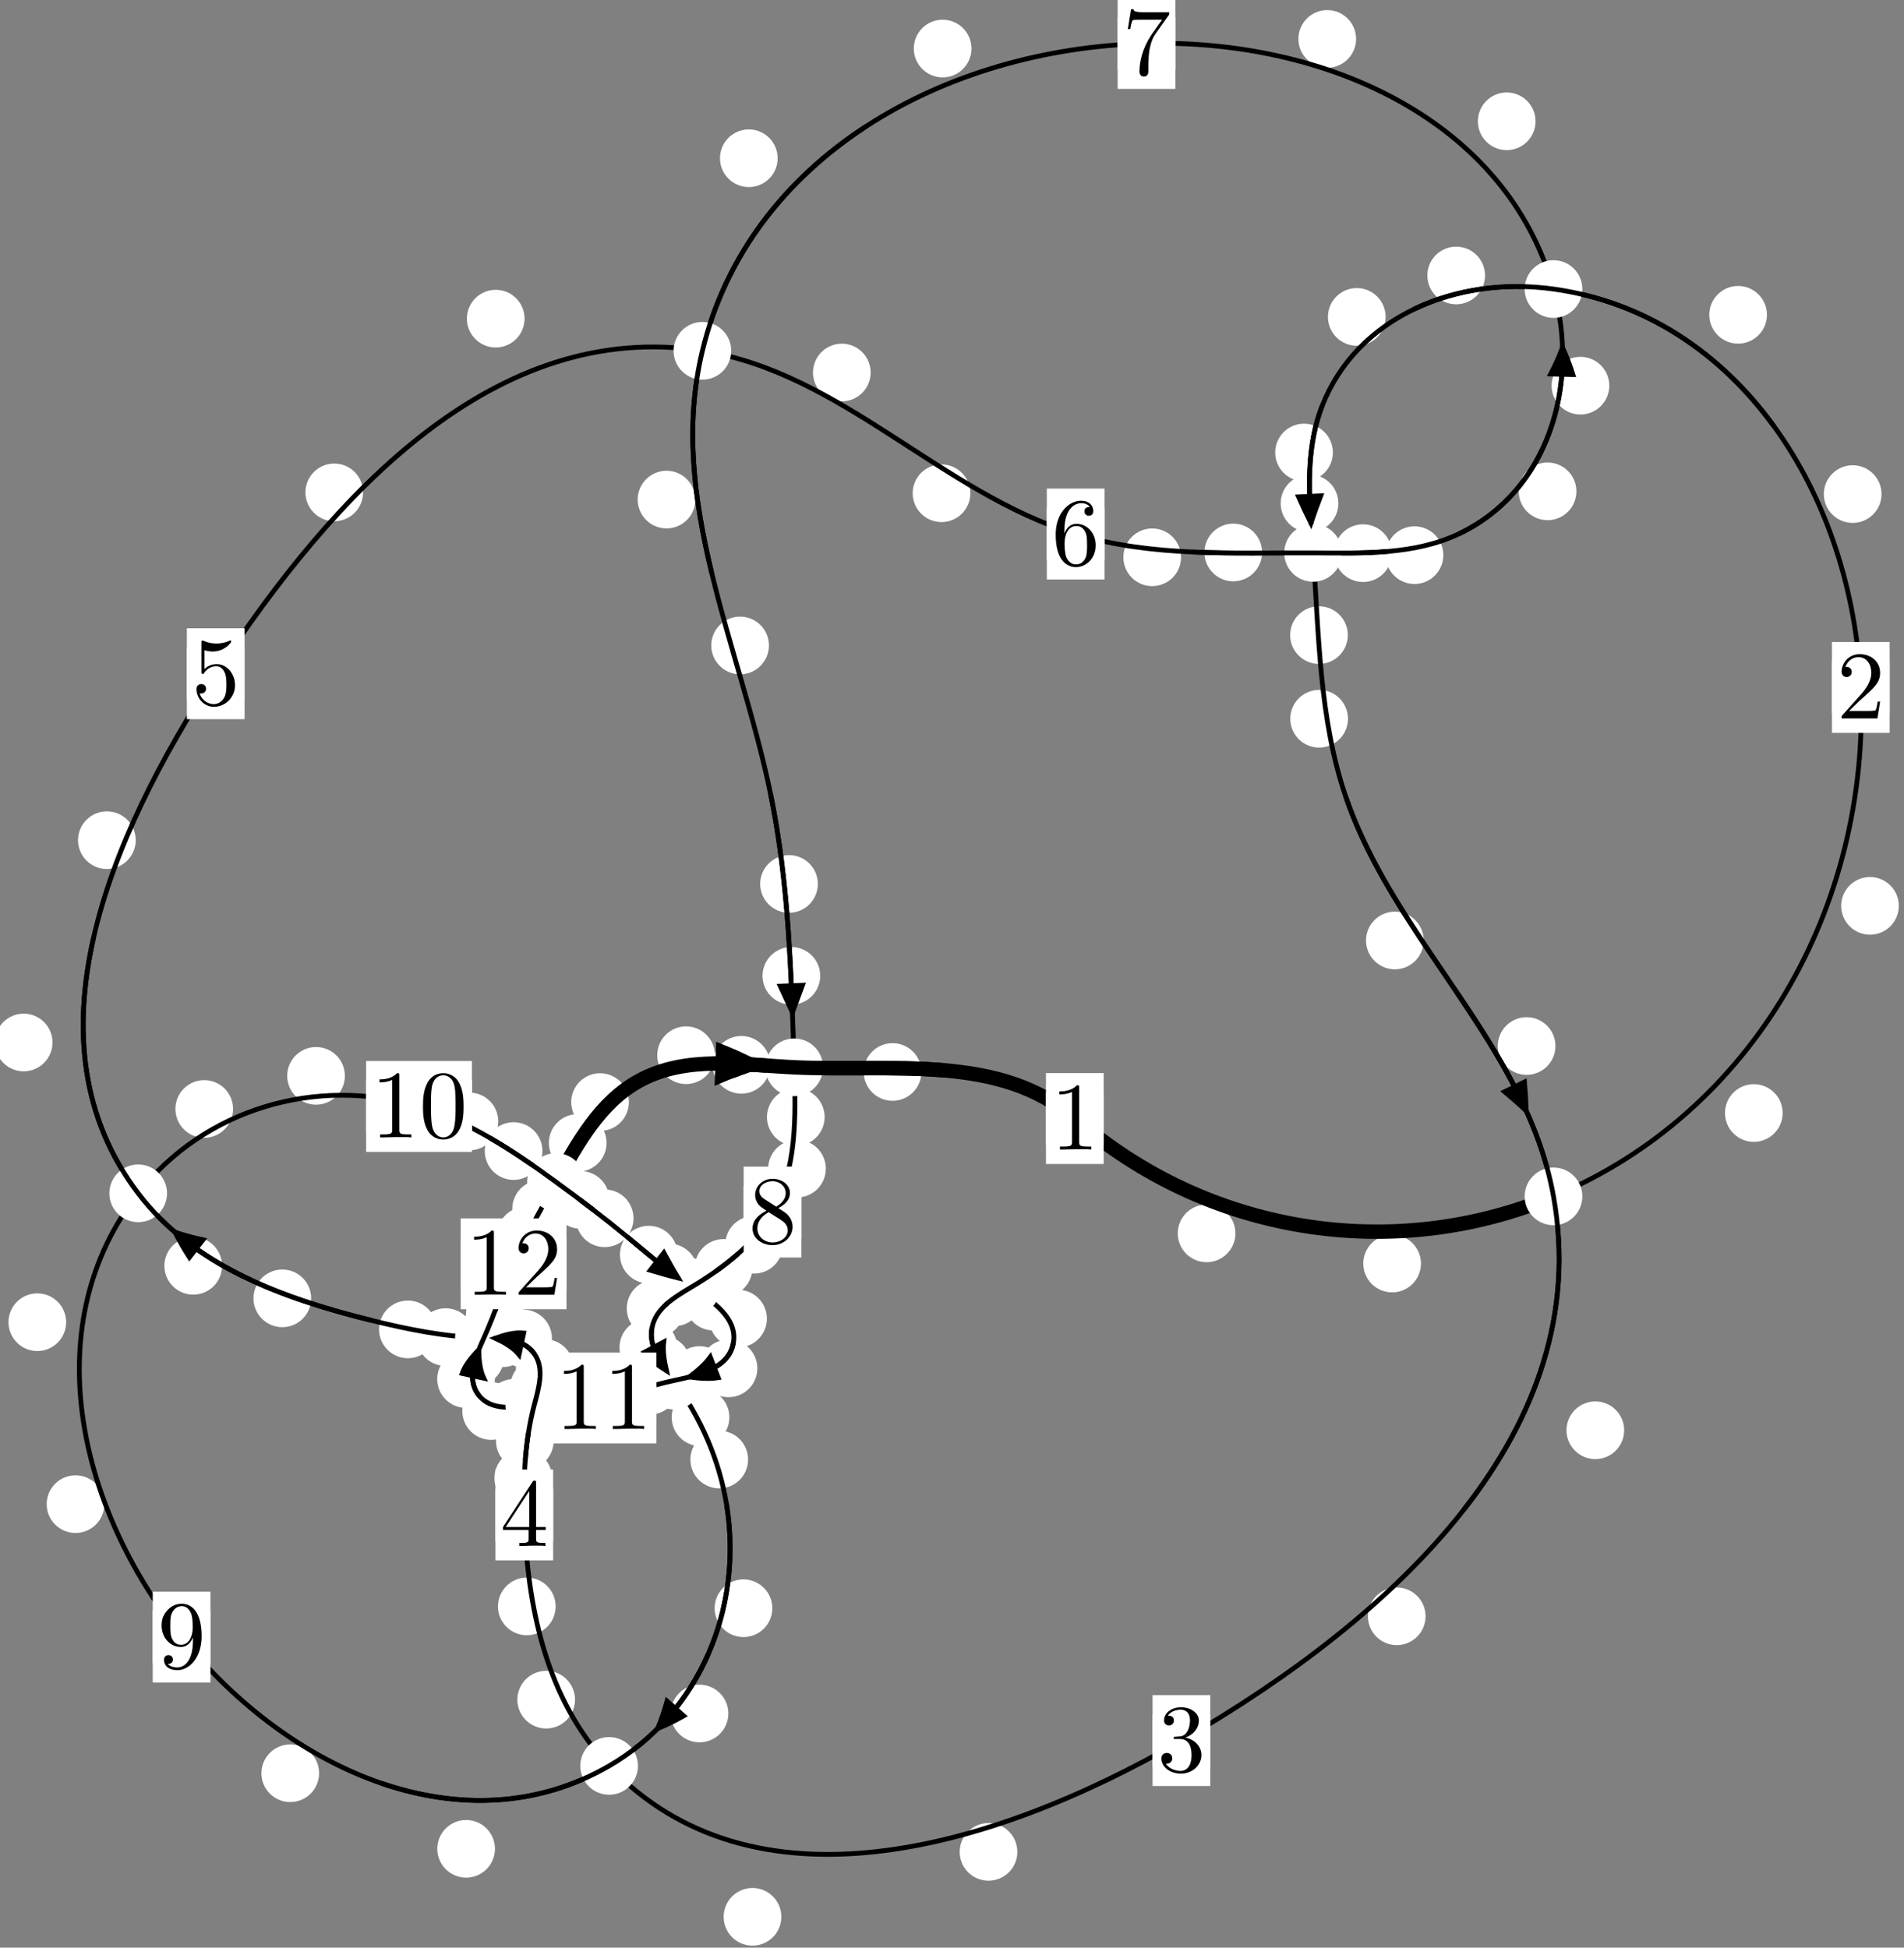 <?xml version="1.0"?>
<!-- Created by MetaPost 1.999 on 2021.07.06:0017 -->
<svg version="1.1" xmlns="http://www.w3.org/2000/svg" xmlns:xlink="http://www.w3.org/1999/xlink" width="197.325" height="201.867" viewBox="0 0 197.325 201.867">
<rect x="0" y="0" width="197.325" height="201.867" fill="#808080" stroke="none"/>
<!-- Original BoundingBox: -161.535126 -77.659912 35.790344 124.207352 -->
  <defs>
    <g transform="scale(0.01,0.01)" id="GLYPHcmr10_48">
      <path style="fill-rule: evenodd;" d="M460 -320C460 -400,455 -480,420 -554C374 -650,292 -666,250 -666C190 -666,117 -640,76 -547C44 -478,39 -400,39 -320C39 -245,43 -155,84 -79C127 2,200 22,249 22C303 22,379 1,423 -94C455 -163,460 -241,460 -320M249 -0C210 -0,151 -25,133 -121C122 -181,122 -273,122 -332C122 -396,122 -462,130 -516C149 -635,224 -644,249 -644C282 -644,348 -626,367 -527C377 -471,377 -395,377 -332C377 -257,377 -189,366 -125C351 -30,294 -0,249 -0"></path>
    </g>
    <g transform="scale(0.01,0.01)" id="GLYPHcmr10_49">
      <path style="fill-rule: evenodd;" d="M294 -640C294 -664,294 -666,271 -666C209 -602,121 -602,89 -602L89 -571C109 -571,168 -571,220 -597L220 -79C220 -43,217 -31,127 -31L95 -31L95 -0L257 -0L130 -3L217 -3L257 -3L297 -3L384 -3L419 -0L419 -31L387 -31C297 -31,294 -42,294 -79"></path>
    </g>
    <g transform="scale(0.01,0.01)" id="GLYPHcmr10_50">
      <path style="fill-rule: evenodd;" d="M127 -77L233 -180C389 -318,449 -372,449 -472C449 -586,359 -666,237 -666C124 -666,50 -574,50 -485C50 -429,100 -429,103 -429C120 -429,155 -441,155 -482C155 -508,137 -534,102 -534C94 -534,92 -534,89 -533C112 -598,166 -635,224 -635C315 -635,358 -554,358 -472C358 -392,308 -313,253 -251L61 -37C50 -26,50 -24,50 -0L421 -0L449 -174L424 -174C419 -144,412 -100,402 -85C395 -77,329 -77,307 -77"></path>
    </g>
    <g transform="scale(0.01,0.01)" id="GLYPHcmr10_51">
      <path style="fill-rule: evenodd;" d="M290 -352C372 -379,430 -449,430 -528C430 -610,342 -666,246 -666C145 -666,69 -606,69 -530C69 -497,91 -478,120 -478C151 -478,171 -500,171 -529C171 -579,124 -579,109 -579C140 -628,206 -641,242 -641C283 -641,338 -619,338 -529C338 -517,336 -459,310 -415C280 -367,246 -364,221 -363C213 -362,189 -360,182 -360C174 -359,167 -358,167 -348C167 -337,174 -337,191 -337L235 -337C317 -337,354 -269,354 -171C354 -35,285 -6,241 -6C198 -6,123 -23,88 -82C123 -77,154 -99,154 -137C154 -173,127 -193,98 -193C74 -193,42 -179,42 -135C42 -44,135 22,244 22C366 22,457 -69,457 -171C457 -253,394 -331,290 -352"></path>
    </g>
    <g transform="scale(0.01,0.01)" id="GLYPHcmr10_52">
      <path style="fill-rule: evenodd;" d="M294 -165L294 -78C294 -42,292 -31,218 -31L197 -31L197 -0L332 -0L238 -3L290 -3L332 -3L374 -3L427 -3L468 -0L468 -31L447 -31C373 -31,371 -42,371 -78L371 -165L471 -165L471 -196L371 -196L371 -651C371 -671,371 -677,355 -677C346 -677,343 -677,335 -665L28 -196L28 -165M300 -196L56 -196L300 -569"></path>
    </g>
    <g transform="scale(0.01,0.01)" id="GLYPHcmr10_53">
      <path style="fill-rule: evenodd;" d="M449 -201C449 -320,367 -420,259 -420C211 -420,168 -404,132 -369L132 -564C152 -558,185 -551,217 -551C340 -551,410 -642,410 -655C410 -661,407 -666,400 -666C399 -666,397 -666,392 -663C372 -654,323 -634,256 -634C216 -634,170 -641,123 -662C115 -665,113 -665,111 -665C101 -665,101 -657,101 -641L101 -345C101 -327,101 -319,115 -319C122 -319,124 -322,128 -328C139 -344,176 -398,257 -398C309 -398,334 -352,342 -334C358 -297,360 -258,360 -208C360 -173,360 -113,336 -71C312 -32,275 -6,229 -6C156 -6,99 -59,82 -118C85 -117,88 -116,99 -116C132 -116,149 -141,149 -165C149 -189,132 -214,99 -214C85 -214,50 -207,50 -161C50 -75,119 22,231 22C347 22,449 -74,449 -201"></path>
    </g>
    <g transform="scale(0.01,0.01)" id="GLYPHcmr10_54">
      <path style="fill-rule: evenodd;" d="M132 -328L132 -352C132 -605,256 -641,307 -641C331 -641,373 -635,395 -601C380 -601,340 -601,340 -556C340 -525,364 -510,386 -510C402 -510,432 -519,432 -558C432 -618,388 -666,305 -666C177 -666,42 -537,42 -316C42 -49,158 22,251 22C362 22,457 -72,457 -204C457 -331,368 -427,257 -427C189 -427,152 -376,132 -328M251 -6C188 -6,158 -66,152 -81C134 -128,134 -208,134 -226C134 -304,166 -404,256 -404C272 -404,318 -404,349 -342C367 -305,367 -254,367 -205C367 -157,367 -107,350 -71C320 -11,274 -6,251 -6"></path>
    </g>
    <g transform="scale(0.01,0.01)" id="GLYPHcmr10_55">
      <path style="fill-rule: evenodd;" d="M476 -609C485 -621,485 -623,485 -644L242 -644C120 -644,118 -657,114 -676L89 -676L56 -470L81 -470C84 -486,93 -549,106 -561C113 -567,191 -567,204 -567L411 -567C400 -551,321 -442,299 -409C209 -274,176 -135,176 -33C176 -23,176 22,222 22C268 22,268 -23,268 -33L268 -84C268 -139,271 -194,279 -248C283 -271,297 -357,341 -419"></path>
    </g>
    <g transform="scale(0.01,0.01)" id="GLYPHcmr10_56">
      <path style="fill-rule: evenodd;" d="M163 -457C117 -487,113 -521,113 -538C113 -599,178 -641,249 -641C322 -641,386 -589,386 -517C386 -460,347 -412,287 -377M309 -362C381 -399,430 -451,430 -517C430 -609,341 -666,250 -666C150 -666,69 -592,69 -499C69 -481,71 -436,113 -389C124 -377,161 -352,186 -335C128 -306,42 -250,42 -151C42 -45,144 22,249 22C362 22,457 -61,457 -168C457 -204,446 -249,408 -291C389 -312,373 -322,309 -362M209 -320L332 -242C360 -223,407 -193,407 -132C407 -58,332 -6,250 -6C164 -6,92 -68,92 -151C92 -209,124 -273,209 -320"></path>
    </g>
    <g transform="scale(0.01,0.01)" id="GLYPHcmr10_57">
      <path style="fill-rule: evenodd;" d="M367 -318L367 -286C367 -52,263 -6,205 -6C188 -6,134 -8,107 -42C151 -42,159 -71,159 -88C159 -119,135 -134,113 -134C97 -134,67 -125,67 -86C67 -19,121 22,206 22C335 22,457 -114,457 -329C457 -598,342 -666,253 -666C198 -666,149 -648,106 -603C65 -558,42 -516,42 -441C42 -316,130 -218,242 -218C303 -218,344 -260,367 -318M243 -241C227 -241,181 -241,150 -304C132 -341,132 -391,132 -440C132 -494,132 -541,153 -578C180 -628,218 -641,253 -641C299 -641,332 -607,349 -562C361 -530,365 -467,365 -421C365 -338,331 -241,243 -241"></path>
    </g>
  </defs>
  <path d="M128.036 127.835C128.036 127.042,127.721 126.282,127.161 125.721C126.6 125.161,125.84 124.846,125.048 124.846C124.255 124.846,123.495 125.161,122.934 125.721C122.374 126.282,122.059 127.042,122.059 127.835C122.059 128.627,122.374 129.388,122.934 129.948C123.495 130.508,124.255 130.823,125.048 130.823C125.84 130.823,126.6 130.508,127.161 129.948C127.721 129.388,128.036 128.627,128.036 127.835Z" style="fill: rgb(100%,100%,100%);stroke: none;"></path>
  <path d="M114.378 115.932C114.378 115.14,114.063 114.379,113.503 113.819C112.942 113.258,112.182 112.943,111.39 112.943C110.597 112.943,109.837 113.258,109.276 113.819C108.716 114.379,108.401 115.14,108.401 115.932C108.401 116.725,108.716 117.485,109.276 118.046C109.837 118.606,110.597 118.921,111.39 118.921C112.182 118.921,112.942 118.606,113.503 118.046C114.063 117.485,114.378 116.725,114.378 115.932Z" style="fill: rgb(100%,100%,100%);stroke: none;"></path>
  <path d="M184.749 115.359C184.749 114.567,184.434 113.807,183.874 113.246C183.313 112.686,182.553 112.371,181.76 112.371C180.968 112.371,180.208 112.686,179.647 113.246C179.087 113.807,178.772 114.567,178.772 115.359C178.772 116.152,179.087 116.912,179.647 117.473C180.208 118.033,180.968 118.348,181.76 118.348C182.553 118.348,183.313 118.033,183.874 117.473C184.434 116.912,184.749 116.152,184.749 115.359Z" style="fill: rgb(100%,100%,100%);stroke: none;"></path>
  <path d="M147.263 130.961C147.263 130.169,146.948 129.409,146.388 128.848C145.827 128.288,145.067 127.973,144.274 127.973C143.482 127.973,142.721 128.288,142.161 128.848C141.6 129.409,141.285 130.169,141.285 130.961C141.285 131.754,141.6 132.514,142.161 133.075C142.721 133.635,143.482 133.95,144.274 133.95C145.067 133.95,145.827 133.635,146.388 133.075C146.948 132.514,147.263 131.754,147.263 130.961Z" style="fill: rgb(100%,100%,100%);stroke: none;"></path>
  <path d="M194.995 51.21C194.995 50.417,194.68 49.657,194.119 49.097C193.559 48.536,192.799 48.221,192.006 48.221C191.213 48.221,190.453 48.536,189.893 49.097C189.332 49.657,189.017 50.417,189.017 51.21C189.017 52.003,189.332 52.763,189.893 53.323C190.453 53.884,191.213 54.199,192.006 54.199C192.799 54.199,193.559 53.884,194.119 53.323C194.68 52.763,194.995 52.003,194.995 51.21Z" style="fill: rgb(100%,100%,100%);stroke: none;"></path>
  <path d="M196.79 93.889C196.79 93.096,196.475 92.336,195.915 91.776C195.354 91.215,194.594 90.9,193.802 90.9C193.009 90.9,192.249 91.215,191.688 91.776C191.128 92.336,190.813 93.096,190.813 93.889C190.813 94.682,191.128 95.442,191.688 96.002C192.249 96.563,193.009 96.878,193.802 96.878C194.594 96.878,195.354 96.563,195.915 96.002C196.475 95.442,196.79 94.682,196.79 93.889Z" style="fill: rgb(100%,100%,100%);stroke: none;"></path>
  <path d="M153.904 28.552C153.904 27.759,153.589 26.999,153.029 26.438C152.468 25.878,151.708 25.563,150.916 25.563C150.123 25.563,149.363 25.878,148.802 26.438C148.242 26.999,147.927 27.759,147.927 28.552C147.927 29.344,148.242 30.104,148.802 30.665C149.363 31.225,150.123 31.54,150.916 31.54C151.708 31.54,152.468 31.225,153.029 30.665C153.589 30.104,153.904 29.344,153.904 28.552Z" style="fill: rgb(100%,100%,100%);stroke: none;"></path>
  <path d="M183.122 32.628C183.122 31.835,182.807 31.075,182.246 30.515C181.686 29.954,180.926 29.639,180.133 29.639C179.34 29.639,178.58 29.954,178.02 30.515C177.459 31.075,177.144 31.835,177.144 32.628C177.144 33.421,177.459 34.181,178.02 34.741C178.58 35.302,179.34 35.617,180.133 35.617C180.926 35.617,181.686 35.302,182.246 34.741C182.807 34.181,183.122 33.421,183.122 32.628Z" style="fill: rgb(100%,100%,100%);stroke: none;"></path>
  <path d="M138.136 46.9C138.136 46.107,137.821 45.347,137.261 44.786C136.7 44.226,135.94 43.911,135.147 43.911C134.355 43.911,133.594 44.226,133.034 44.786C132.473 45.347,132.158 46.107,132.158 46.9C132.158 47.692,132.473 48.452,133.034 49.013C133.594 49.573,134.355 49.888,135.147 49.888C135.94 49.888,136.7 49.573,137.261 49.013C137.821 48.452,138.136 47.692,138.136 46.9Z" style="fill: rgb(100%,100%,100%);stroke: none;"></path>
  <path d="M143.6 32.846C143.6 32.053,143.285 31.293,142.725 30.732C142.164 30.172,141.404 29.857,140.611 29.857C139.819 29.857,139.058 30.172,138.498 30.732C137.937 31.293,137.623 32.053,137.623 32.846C137.623 33.638,137.937 34.398,138.498 34.959C139.058 35.519,139.819 35.834,140.611 35.834C141.404 35.834,142.164 35.519,142.725 34.959C143.285 34.398,143.6 33.638,143.6 32.846Z" style="fill: rgb(100%,100%,100%);stroke: none;"></path>
  <path d="M139.684 65.826C139.684 65.033,139.369 64.273,138.809 63.712C138.248 63.152,137.488 62.837,136.695 62.837C135.903 62.837,135.143 63.152,134.582 63.712C134.022 64.273,133.707 65.033,133.707 65.826C133.707 66.618,134.022 67.378,134.582 67.939C135.143 68.499,135.903 68.814,136.695 68.814C137.488 68.814,138.248 68.499,138.809 67.939C139.369 67.378,139.684 66.618,139.684 65.826Z" style="fill: rgb(100%,100%,100%);stroke: none;"></path>
  <path d="M138.703 52.171C138.703 51.379,138.388 50.619,137.827 50.058C137.267 49.498,136.507 49.183,135.714 49.183C134.921 49.183,134.161 49.498,133.601 50.058C133.04 50.619,132.725 51.379,132.725 52.171C132.725 52.964,133.04 53.724,133.601 54.285C134.161 54.845,134.921 55.16,135.714 55.16C136.507 55.16,137.267 54.845,137.827 54.285C138.388 53.724,138.703 52.964,138.703 52.171Z" style="fill: rgb(100%,100%,100%);stroke: none;"></path>
  <path d="M147.546 97.478C147.546 96.685,147.231 95.925,146.67 95.365C146.11 94.804,145.35 94.489,144.557 94.489C143.764 94.489,143.004 94.804,142.444 95.365C141.883 95.925,141.568 96.685,141.568 97.478C141.568 98.271,141.883 99.031,142.444 99.591C143.004 100.152,143.764 100.467,144.557 100.467C145.35 100.467,146.11 100.152,146.67 99.591C147.231 99.031,147.546 98.271,147.546 97.478Z" style="fill: rgb(100%,100%,100%);stroke: none;"></path>
  <path d="M139.699 74.496C139.699 73.703,139.384 72.943,138.823 72.382C138.263 71.822,137.503 71.507,136.71 71.507C135.917 71.507,135.157 71.822,134.597 72.382C134.036 72.943,133.721 73.703,133.721 74.496C133.721 75.288,134.036 76.049,134.597 76.609C135.157 77.169,135.917 77.484,136.71 77.484C137.503 77.484,138.263 77.169,138.823 76.609C139.384 76.049,139.699 75.288,139.699 74.496Z" style="fill: rgb(100%,100%,100%);stroke: none;"></path>
  <path d="M168.324 148.241C168.324 147.448,168.009 146.688,167.449 146.128C166.888 145.567,166.128 145.252,165.336 145.252C164.543 145.252,163.783 145.567,163.222 146.128C162.662 146.688,162.347 147.448,162.347 148.241C162.347 149.034,162.662 149.794,163.222 150.354C163.783 150.915,164.543 151.23,165.336 151.23C166.128 151.23,166.888 150.915,167.449 150.354C168.009 149.794,168.324 149.034,168.324 148.241Z" style="fill: rgb(100%,100%,100%);stroke: none;"></path>
  <path d="M161.202 108.416C161.202 107.624,160.887 106.863,160.326 106.303C159.766 105.743,159.006 105.428,158.213 105.428C157.42 105.428,156.66 105.743,156.1 106.303C155.539 106.863,155.224 107.624,155.224 108.416C155.224 109.209,155.539 109.969,156.1 110.53C156.66 111.09,157.42 111.405,158.213 111.405C159.006 111.405,159.766 111.09,160.326 110.53C160.887 109.969,161.202 109.209,161.202 108.416Z" style="fill: rgb(100%,100%,100%);stroke: none;"></path>
  <path d="M105.435 191.94C105.435 191.147,105.12 190.387,104.56 189.827C103.999 189.266,103.239 188.951,102.447 188.951C101.654 188.951,100.894 189.266,100.333 189.827C99.773 190.387,99.458 191.147,99.458 191.94C99.458 192.733,99.773 193.493,100.333 194.053C100.894 194.614,101.654 194.929,102.447 194.929C103.239 194.929,103.999 194.614,104.56 194.053C105.12 193.493,105.435 192.733,105.435 191.94Z" style="fill: rgb(100%,100%,100%);stroke: none;"></path>
  <path d="M147.742 167.523C147.742 166.73,147.427 165.97,146.866 165.409C146.306 164.849,145.546 164.534,144.753 164.534C143.96 164.534,143.2 164.849,142.64 165.409C142.079 165.97,141.764 166.73,141.764 167.523C141.764 168.315,142.079 169.075,142.64 169.636C143.2 170.196,143.96 170.511,144.753 170.511C145.546 170.511,146.306 170.196,146.866 169.636C147.427 169.075,147.742 168.315,147.742 167.523Z" style="fill: rgb(100%,100%,100%);stroke: none;"></path>
  <path d="M59.593 176.166C59.593 175.373,59.278 174.613,58.718 174.052C58.157 173.492,57.397 173.177,56.604 173.177C55.812 173.177,55.051 173.492,54.491 174.052C53.931 174.613,53.616 175.373,53.616 176.166C53.616 176.958,53.931 177.719,54.491 178.279C55.051 178.84,55.812 179.154,56.604 179.154C57.397 179.154,58.157 178.84,58.718 178.279C59.278 177.719,59.593 176.958,59.593 176.166Z" style="fill: rgb(100%,100%,100%);stroke: none;"></path>
  <path d="M80.975 198.671C80.975 197.878,80.66 197.118,80.1 196.558C79.539 195.997,78.779 195.682,77.987 195.682C77.194 195.682,76.434 195.997,75.873 196.558C75.313 197.118,74.998 197.878,74.998 198.671C74.998 199.464,75.313 200.224,75.873 200.784C76.434 201.345,77.194 201.66,77.987 201.66C78.779 201.66,79.539 201.345,80.1 200.784C80.66 200.224,80.975 199.464,80.975 198.671Z" style="fill: rgb(100%,100%,100%);stroke: none;"></path>
  <path d="M57.221 153.192C57.221 152.4,56.906 151.639,56.346 151.079C55.785 150.518,55.025 150.204,54.232 150.204C53.44 150.204,52.679 150.518,52.119 151.079C51.559 151.639,51.244 152.4,51.244 153.192C51.244 153.985,51.559 154.745,52.119 155.306C52.679 155.866,53.44 156.181,54.232 156.181C55.025 156.181,55.785 155.866,56.346 155.306C56.906 154.745,57.221 153.985,57.221 153.192Z" style="fill: rgb(100%,100%,100%);stroke: none;"></path>
  <path d="M57.586 166.5C57.586 165.707,57.271 164.947,56.71 164.387C56.15 163.826,55.39 163.511,54.597 163.511C53.804 163.511,53.044 163.826,52.484 164.387C51.923 164.947,51.608 165.707,51.608 166.5C51.608 167.293,51.923 168.053,52.484 168.613C53.044 169.174,53.804 169.489,54.597 169.489C55.39 169.489,56.15 169.174,56.71 168.613C57.271 168.053,57.586 167.293,57.586 166.5Z" style="fill: rgb(100%,100%,100%);stroke: none;"></path>
  <path d="M58.84 143.794C58.84 143.001,58.525 142.241,57.965 141.68C57.404 141.12,56.644 140.805,55.851 140.805C55.059 140.805,54.299 141.12,53.738 141.68C53.178 142.241,52.863 143.001,52.863 143.794C52.863 144.586,53.178 145.347,53.738 145.907C54.299 146.468,55.059 146.783,55.851 146.783C56.644 146.783,57.404 146.468,57.965 145.907C58.525 145.347,58.84 144.586,58.84 143.794Z" style="fill: rgb(100%,100%,100%);stroke: none;"></path>
  <path d="M57.38 149.339C57.38 148.547,57.065 147.786,56.504 147.226C55.944 146.665,55.184 146.351,54.391 146.351C53.598 146.351,52.838 146.665,52.278 147.226C51.717 147.786,51.402 148.547,51.402 149.339C51.402 150.132,51.717 150.892,52.278 151.453C52.838 152.013,53.598 152.328,54.391 152.328C55.184 152.328,55.944 152.013,56.504 151.453C57.065 150.892,57.38 150.132,57.38 149.339Z" style="fill: rgb(100%,100%,100%);stroke: none;"></path>
  <path d="M57.202 138.723C57.202 137.931,56.887 137.17,56.327 136.61C55.766 136.049,55.006 135.734,54.213 135.734C53.421 135.734,52.66 136.049,52.1 136.61C51.54 137.17,51.225 137.931,51.225 138.723C51.225 139.516,51.54 140.276,52.1 140.837C52.66 141.397,53.421 141.712,54.213 141.712C55.006 141.712,55.766 141.397,56.327 140.837C56.887 140.276,57.202 139.516,57.202 138.723Z" style="fill: rgb(100%,100%,100%);stroke: none;"></path>
  <path d="M59.443 141.792C59.443 141,59.128 140.24,58.568 139.679C58.007 139.119,57.247 138.804,56.454 138.804C55.662 138.804,54.901 139.119,54.341 139.679C53.78 140.24,53.465 141,53.465 141.792C53.465 142.585,53.78 143.345,54.341 143.906C54.901 144.466,55.662 144.781,56.454 144.781C57.247 144.781,58.007 144.466,58.568 143.906C59.128 143.345,59.443 142.585,59.443 141.792Z" style="fill: rgb(100%,100%,100%);stroke: none;"></path>
  <path d="M49.167 138.586C49.167 137.794,48.852 137.033,48.292 136.473C47.731 135.913,46.971 135.598,46.178 135.598C45.386 135.598,44.626 135.913,44.065 136.473C43.505 137.033,43.19 137.794,43.19 138.586C43.19 139.379,43.505 140.139,44.065 140.7C44.626 141.26,45.386 141.575,46.178 141.575C46.971 141.575,47.731 141.26,48.292 140.7C48.852 140.139,49.167 139.379,49.167 138.586Z" style="fill: rgb(100%,100%,100%);stroke: none;"></path>
  <path d="M55.074 138.707C55.074 137.914,54.759 137.154,54.199 136.594C53.638 136.033,52.878 135.718,52.086 135.718C51.293 135.718,50.533 136.033,49.972 136.594C49.412 137.154,49.097 137.914,49.097 138.707C49.097 139.5,49.412 140.26,49.972 140.82C50.533 141.381,51.293 141.696,52.086 141.696C52.878 141.696,53.638 141.381,54.199 140.82C54.759 140.26,55.074 139.5,55.074 138.707Z" style="fill: rgb(100%,100%,100%);stroke: none;"></path>
  <path d="M32.246 134.568C32.246 133.775,31.931 133.015,31.371 132.455C30.81 131.894,30.05 131.579,29.257 131.579C28.465 131.579,27.705 131.894,27.144 132.455C26.584 133.015,26.269 133.775,26.269 134.568C26.269 135.361,26.584 136.121,27.144 136.681C27.705 137.242,28.465 137.557,29.257 137.557C30.05 137.557,30.81 137.242,31.371 136.681C31.931 136.121,32.246 135.361,32.246 134.568Z" style="fill: rgb(100%,100%,100%);stroke: none;"></path>
  <path d="M45.26 137.786C45.26 136.993,44.945 136.233,44.385 135.673C43.824 135.112,43.064 134.797,42.271 134.797C41.479 134.797,40.718 135.112,40.158 135.673C39.597 136.233,39.283 136.993,39.283 137.786C39.283 138.579,39.597 139.339,40.158 139.899C40.718 140.46,41.479 140.775,42.271 140.775C43.064 140.775,43.824 140.46,44.385 139.899C44.945 139.339,45.26 138.579,45.26 137.786Z" style="fill: rgb(100%,100%,100%);stroke: none;"></path>
  <path d="M5.442 108.05C5.442 107.257,5.127 106.497,4.567 105.937C4.006 105.376,3.246 105.061,2.454 105.061C1.661 105.061,0.901 105.376,0.34 105.937C-0.22 106.497,-0.535 107.257,-0.535 108.05C-0.535 108.843,-0.22 109.603,0.34 110.163C0.901 110.724,1.661 111.039,2.454 111.039C3.246 111.039,4.006 110.724,4.567 110.163C5.127 109.603,5.442 108.843,5.442 108.05Z" style="fill: rgb(100%,100%,100%);stroke: none;"></path>
  <path d="M23.014 131.197C23.014 130.405,22.699 129.644,22.139 129.084C21.578 128.523,20.818 128.208,20.025 128.208C19.233 128.208,18.473 128.523,17.912 129.084C17.352 129.644,17.037 130.405,17.037 131.197C17.037 131.99,17.352 132.75,17.912 133.311C18.473 133.871,19.233 134.186,20.025 134.186C20.818 134.186,21.578 133.871,22.139 133.311C22.699 132.75,23.014 131.99,23.014 131.197Z" style="fill: rgb(100%,100%,100%);stroke: none;"></path>
  <path d="M37.631 51.035C37.631 50.242,37.316 49.482,36.756 48.922C36.195 48.361,35.435 48.046,34.643 48.046C33.85 48.046,33.09 48.361,32.529 48.922C31.969 49.482,31.654 50.242,31.654 51.035C31.654 51.828,31.969 52.588,32.529 53.148C33.09 53.709,33.85 54.024,34.643 54.024C35.435 54.024,36.195 53.709,36.756 53.148C37.316 52.588,37.631 51.828,37.631 51.035Z" style="fill: rgb(100%,100%,100%);stroke: none;"></path>
  <path d="M14.066 87.081C14.066 86.288,13.751 85.528,13.19 84.968C12.63 84.407,11.87 84.092,11.077 84.092C10.284 84.092,9.524 84.407,8.964 84.968C8.403 85.528,8.088 86.288,8.088 87.081C8.088 87.874,8.403 88.634,8.964 89.194C9.524 89.755,10.284 90.07,11.077 90.07C11.87 90.07,12.63 89.755,13.19 89.194C13.751 88.634,14.066 87.874,14.066 87.081Z" style="fill: rgb(100%,100%,100%);stroke: none;"></path>
  <path d="M90.232 38.61C90.232 37.817,89.917 37.057,89.357 36.497C88.796 35.936,88.036 35.621,87.243 35.621C86.451 35.621,85.691 35.936,85.13 36.497C84.57 37.057,84.255 37.817,84.255 38.61C84.255 39.403,84.57 40.163,85.13 40.723C85.691 41.284,86.451 41.599,87.243 41.599C88.036 41.599,88.796 41.284,89.357 40.723C89.917 40.163,90.232 39.403,90.232 38.61Z" style="fill: rgb(100%,100%,100%);stroke: none;"></path>
  <path d="M54.364 33.027C54.364 32.234,54.049 31.474,53.489 30.914C52.928 30.353,52.168 30.038,51.375 30.038C50.583 30.038,49.822 30.353,49.262 30.914C48.701 31.474,48.386 32.234,48.386 33.027C48.386 33.82,48.701 34.58,49.262 35.14C49.822 35.701,50.583 36.016,51.375 36.016C52.168 36.016,52.928 35.701,53.489 35.14C54.049 34.58,54.364 33.82,54.364 33.027Z" style="fill: rgb(100%,100%,100%);stroke: none;"></path>
  <path d="M122.399 57.761C122.399 56.969,122.084 56.209,121.524 55.648C120.963 55.088,120.203 54.773,119.41 54.773C118.618 54.773,117.858 55.088,117.297 55.648C116.737 56.209,116.422 56.969,116.422 57.761C116.422 58.554,116.737 59.314,117.297 59.875C117.858 60.435,118.618 60.75,119.41 60.75C120.203 60.75,120.963 60.435,121.524 59.875C122.084 59.314,122.399 58.554,122.399 57.761Z" style="fill: rgb(100%,100%,100%);stroke: none;"></path>
  <path d="M100.565 51.125C100.565 50.332,100.25 49.572,99.69 49.011C99.13 48.451,98.369 48.136,97.577 48.136C96.784 48.136,96.024 48.451,95.463 49.011C94.903 49.572,94.588 50.332,94.588 51.125C94.588 51.917,94.903 52.678,95.463 53.238C96.024 53.799,96.784 54.114,97.577 54.114C98.369 54.114,99.13 53.799,99.69 53.238C100.25 52.678,100.565 51.917,100.565 51.125Z" style="fill: rgb(100%,100%,100%);stroke: none;"></path>
  <path d="M144.248 57.332C144.248 56.54,143.933 55.78,143.372 55.219C142.812 54.659,142.052 54.344,141.259 54.344C140.466 54.344,139.706 54.659,139.146 55.219C138.585 55.78,138.27 56.54,138.27 57.332C138.27 58.125,138.585 58.885,139.146 59.446C139.706 60.006,140.466 60.321,141.259 60.321C142.052 60.321,142.812 60.006,143.372 59.446C143.933 58.885,144.248 58.125,144.248 57.332Z" style="fill: rgb(100%,100%,100%);stroke: none;"></path>
  <path d="M130.8 57.262C130.8 56.469,130.485 55.709,129.924 55.149C129.364 54.588,128.604 54.273,127.811 54.273C127.018 54.273,126.258 54.588,125.698 55.149C125.137 55.709,124.822 56.469,124.822 57.262C124.822 58.055,125.137 58.815,125.698 59.375C126.258 59.936,127.018 60.251,127.811 60.251C128.604 60.251,129.364 59.936,129.924 59.375C130.485 58.815,130.8 58.055,130.8 57.262Z" style="fill: rgb(100%,100%,100%);stroke: none;"></path>
  <path d="M163.373 50.927C163.373 50.134,163.058 49.374,162.498 48.814C161.937 48.253,161.177 47.938,160.384 47.938C159.592 47.938,158.832 48.253,158.271 48.814C157.711 49.374,157.396 50.134,157.396 50.927C157.396 51.72,157.711 52.48,158.271 53.04C158.832 53.601,159.592 53.916,160.384 53.916C161.177 53.916,161.937 53.601,162.498 53.04C163.058 52.48,163.373 51.72,163.373 50.927Z" style="fill: rgb(100%,100%,100%);stroke: none;"></path>
  <path d="M149.581 57.54C149.581 56.748,149.266 55.987,148.706 55.427C148.145 54.866,147.385 54.551,146.592 54.551C145.8 54.551,145.039 54.866,144.479 55.427C143.918 55.987,143.603 56.748,143.603 57.54C143.603 58.333,143.918 59.093,144.479 59.654C145.039 60.214,145.8 60.529,146.592 60.529C147.385 60.529,148.145 60.214,148.706 59.654C149.266 59.093,149.581 58.333,149.581 57.54Z" style="fill: rgb(100%,100%,100%);stroke: none;"></path>
  <path d="M159.14 12.572C159.14 11.779,158.825 11.019,158.265 10.459C157.705 9.898,156.944 9.583,156.152 9.583C155.359 9.583,154.599 9.898,154.038 10.459C153.478 11.019,153.163 11.779,153.163 12.572C153.163 13.365,153.478 14.125,154.038 14.685C154.599 15.246,155.359 15.561,156.152 15.561C156.944 15.561,157.705 15.246,158.265 14.685C158.825 14.125,159.14 13.365,159.14 12.572Z" style="fill: rgb(100%,100%,100%);stroke: none;"></path>
  <path d="M166.782 39.974C166.782 39.181,166.467 38.421,165.906 37.861C165.346 37.3,164.586 36.985,163.793 36.985C163 36.985,162.24 37.3,161.68 37.861C161.119 38.421,160.804 39.181,160.804 39.974C160.804 40.767,161.119 41.527,161.68 42.087C162.24 42.648,163 42.963,163.793 42.963C164.586 42.963,165.346 42.648,165.906 42.087C166.467 41.527,166.782 40.767,166.782 39.974Z" style="fill: rgb(100%,100%,100%);stroke: none;"></path>
  <path d="M100.681 5.032C100.681 4.239,100.366 3.479,99.805 2.919C99.245 2.358,98.485 2.043,97.692 2.043C96.899 2.043,96.139 2.358,95.579 2.919C95.018 3.479,94.703 4.239,94.703 5.032C94.703 5.825,95.018 6.585,95.579 7.145C96.139 7.706,96.899 8.021,97.692 8.021C98.485 8.021,99.245 7.706,99.805 7.145C100.366 6.585,100.681 5.825,100.681 5.032Z" style="fill: rgb(100%,100%,100%);stroke: none;"></path>
  <path d="M140.541 4.034C140.541 3.241,140.226 2.481,139.666 1.921C139.105 1.36,138.345 1.045,137.553 1.045C136.76 1.045,136 1.36,135.439 1.921C134.879 2.481,134.564 3.241,134.564 4.034C134.564 4.827,134.879 5.587,135.439 6.147C136 6.708,136.76 7.023,137.553 7.023C138.345 7.023,139.105 6.708,139.666 6.147C140.226 5.587,140.541 4.827,140.541 4.034Z" style="fill: rgb(100%,100%,100%);stroke: none;"></path>
  <path d="M72.066 51.781C72.066 50.988,71.751 50.228,71.19 49.668C70.63 49.107,69.87 48.792,69.077 48.792C68.284 48.792,67.524 49.107,66.964 49.668C66.403 50.228,66.088 50.988,66.088 51.781C66.088 52.574,66.403 53.334,66.964 53.894C67.524 54.455,68.284 54.77,69.077 54.77C69.87 54.77,70.63 54.455,71.19 53.894C71.751 53.334,72.066 52.574,72.066 51.781Z" style="fill: rgb(100%,100%,100%);stroke: none;"></path>
  <path d="M80.593 16.401C80.593 15.608,80.278 14.848,79.718 14.288C79.158 13.727,78.397 13.412,77.605 13.412C76.812 13.412,76.052 13.727,75.491 14.288C74.931 14.848,74.616 15.608,74.616 16.401C74.616 17.194,74.931 17.954,75.491 18.514C76.052 19.075,76.812 19.39,77.605 19.39C78.397 19.39,79.158 19.075,79.718 18.514C80.278 17.954,80.593 17.194,80.593 16.401Z" style="fill: rgb(100%,100%,100%);stroke: none;"></path>
  <path d="M84.76 91.618C84.76 90.825,84.445 90.065,83.884 89.504C83.324 88.944,82.564 88.629,81.771 88.629C80.978 88.629,80.218 88.944,79.658 89.504C79.097 90.065,78.782 90.825,78.782 91.618C78.782 92.41,79.097 93.17,79.658 93.731C80.218 94.291,80.978 94.606,81.771 94.606C82.564 94.606,83.324 94.291,83.884 93.731C84.445 93.17,84.76 92.41,84.76 91.618Z" style="fill: rgb(100%,100%,100%);stroke: none;"></path>
  <path d="M79.691 66.901C79.691 66.108,79.376 65.348,78.815 64.788C78.255 64.227,77.495 63.912,76.702 63.912C75.909 63.912,75.149 64.227,74.589 64.788C74.028 65.348,73.713 66.108,73.713 66.901C73.713 67.694,74.028 68.454,74.589 69.014C75.149 69.575,75.909 69.89,76.702 69.89C77.495 69.89,78.255 69.575,78.815 69.014C79.376 68.454,79.691 67.694,79.691 66.901Z" style="fill: rgb(100%,100%,100%);stroke: none;"></path>
  <path d="M85.464 115.779C85.464 114.986,85.149 114.226,84.589 113.666C84.028 113.105,83.268 112.79,82.475 112.79C81.683 112.79,80.922 113.105,80.362 113.666C79.801 114.226,79.486 114.986,79.486 115.779C79.486 116.572,79.801 117.332,80.362 117.893C80.922 118.453,81.683 118.768,82.475 118.768C83.268 118.768,84.028 118.453,84.589 117.893C85.149 117.332,85.464 116.572,85.464 115.779Z" style="fill: rgb(100%,100%,100%);stroke: none;"></path>
  <path d="M85.003 101.142C85.003 100.349,84.688 99.589,84.128 99.029C83.567 98.468,82.807 98.153,82.014 98.153C81.221 98.153,80.461 98.468,79.901 99.029C79.34 99.589,79.025 100.349,79.025 101.142C79.025 101.935,79.34 102.695,79.901 103.255C80.461 103.816,81.221 104.131,82.014 104.131C82.807 104.131,83.567 103.816,84.128 103.255C84.688 102.695,85.003 101.935,85.003 101.142Z" style="fill: rgb(100%,100%,100%);stroke: none;"></path>
  <path d="M81.141 129.014C81.141 128.221,80.826 127.461,80.265 126.901C79.705 126.34,78.945 126.025,78.152 126.025C77.359 126.025,76.599 126.34,76.039 126.901C75.478 127.461,75.163 128.221,75.163 129.014C75.163 129.807,75.478 130.567,76.039 131.127C76.599 131.688,77.359 132.003,78.152 132.003C78.945 132.003,79.705 131.688,80.265 131.127C80.826 130.567,81.141 129.807,81.141 129.014Z" style="fill: rgb(100%,100%,100%);stroke: none;"></path>
  <path d="M85.588 121.125C85.588 120.332,85.273 119.572,84.712 119.012C84.152 118.451,83.392 118.136,82.599 118.136C81.806 118.136,81.046 118.451,80.486 119.012C79.925 119.572,79.61 120.332,79.61 121.125C79.61 121.918,79.925 122.678,80.486 123.238C81.046 123.799,81.806 124.114,82.599 124.114C83.392 124.114,84.152 123.799,84.712 123.238C85.273 122.678,85.588 121.918,85.588 121.125Z" style="fill: rgb(100%,100%,100%);stroke: none;"></path>
  <path d="M72.864 134.465C72.864 133.672,72.549 132.912,71.988 132.351C71.428 131.791,70.668 131.476,69.875 131.476C69.082 131.476,68.322 131.791,67.762 132.351C67.201 132.912,66.886 133.672,66.886 134.465C66.886 135.257,67.201 136.018,67.762 136.578C68.322 137.138,69.082 137.453,69.875 137.453C70.668 137.453,71.428 137.138,71.988 136.578C72.549 136.018,72.864 135.257,72.864 134.465Z" style="fill: rgb(100%,100%,100%);stroke: none;"></path>
  <path d="M77.975 131.414C77.975 130.621,77.66 129.861,77.1 129.301C76.539 128.74,75.779 128.425,74.986 128.425C74.194 128.425,73.434 128.74,72.873 129.301C72.313 129.861,71.998 130.621,71.998 131.414C71.998 132.207,72.313 132.967,72.873 133.527C73.434 134.088,74.194 134.403,74.986 134.403C75.779 134.403,76.539 134.088,77.1 133.527C77.66 132.967,77.975 132.207,77.975 131.414Z" style="fill: rgb(100%,100%,100%);stroke: none;"></path>
  <path d="M70.18 139.659C70.18 138.866,69.865 138.106,69.305 137.545C68.744 136.985,67.984 136.67,67.192 136.67C66.399 136.67,65.639 136.985,65.078 137.545C64.518 138.106,64.203 138.866,64.203 139.659C64.203 140.451,64.518 141.212,65.078 141.772C65.639 142.333,66.399 142.647,67.192 142.647C67.984 142.647,68.744 142.333,69.305 141.772C69.865 141.212,70.18 140.451,70.18 139.659Z" style="fill: rgb(100%,100%,100%);stroke: none;"></path>
  <path d="M70.934 135.611C70.934 134.819,70.619 134.058,70.059 133.498C69.498 132.938,68.738 132.623,67.945 132.623C67.153 132.623,66.392 132.938,65.832 133.498C65.271 134.058,64.956 134.819,64.956 135.611C64.956 136.404,65.271 137.164,65.832 137.725C66.392 138.285,67.153 138.6,67.945 138.6C68.738 138.6,69.498 138.285,70.059 137.725C70.619 137.164,70.934 136.404,70.934 135.611Z" style="fill: rgb(100%,100%,100%);stroke: none;"></path>
  <path d="M75.589 146.9C75.589 146.107,75.274 145.347,74.714 144.787C74.153 144.226,73.393 143.911,72.6 143.911C71.808 143.911,71.048 144.226,70.487 144.787C69.927 145.347,69.612 146.107,69.612 146.9C69.612 147.693,69.927 148.453,70.487 149.013C71.048 149.574,71.808 149.889,72.6 149.889C73.393 149.889,74.153 149.574,74.714 149.013C75.274 148.453,75.589 147.693,75.589 146.9Z" style="fill: rgb(100%,100%,100%);stroke: none;"></path>
  <path d="M71.579 141.422C71.579 140.629,71.264 139.869,70.704 139.308C70.143 138.748,69.383 138.433,68.591 138.433C67.798 138.433,67.038 138.748,66.477 139.308C65.917 139.869,65.602 140.629,65.602 141.422C65.602 142.214,65.917 142.974,66.477 143.535C67.038 144.095,67.798 144.41,68.591 144.41C69.383 144.41,70.143 144.095,70.704 143.535C71.264 142.974,71.579 142.214,71.579 141.422Z" style="fill: rgb(100%,100%,100%);stroke: none;"></path>
  <path d="M80.041 166.687C80.041 165.895,79.726 165.135,79.165 164.574C78.605 164.014,77.845 163.699,77.052 163.699C76.259 163.699,75.499 164.014,74.939 164.574C74.378 165.135,74.063 165.895,74.063 166.687C74.063 167.48,74.378 168.24,74.939 168.801C75.499 169.361,76.259 169.676,77.052 169.676C77.845 169.676,78.605 169.361,79.165 168.801C79.726 168.24,80.041 167.48,80.041 166.687Z" style="fill: rgb(100%,100%,100%);stroke: none;"></path>
  <path d="M77.528 151.276C77.528 150.483,77.213 149.723,76.653 149.163C76.093 148.602,75.332 148.287,74.54 148.287C73.747 148.287,72.987 148.602,72.426 149.163C71.866 149.723,71.551 150.483,71.551 151.276C71.551 152.069,71.866 152.829,72.426 153.389C72.987 153.95,73.747 154.265,74.54 154.265C75.332 154.265,76.093 153.95,76.653 153.389C77.213 152.829,77.528 152.069,77.528 151.276Z" style="fill: rgb(100%,100%,100%);stroke: none;"></path>
  <path d="M51.297 191.622C51.297 190.83,50.982 190.07,50.421 189.509C49.861 188.949,49.101 188.634,48.308 188.634C47.515 188.634,46.755 188.949,46.195 189.509C45.634 190.07,45.319 190.83,45.319 191.622C45.319 192.415,45.634 193.175,46.195 193.736C46.755 194.296,47.515 194.611,48.308 194.611C49.101 194.611,49.861 194.296,50.421 193.736C50.982 193.175,51.297 192.415,51.297 191.622Z" style="fill: rgb(100%,100%,100%);stroke: none;"></path>
  <path d="M75.483 177.598C75.483 176.806,75.168 176.046,74.607 175.485C74.047 174.925,73.287 174.61,72.494 174.61C71.701 174.61,70.941 174.925,70.381 175.485C69.82 176.046,69.505 176.806,69.505 177.598C69.505 178.391,69.82 179.151,70.381 179.712C70.941 180.272,71.701 180.587,72.494 180.587C73.287 180.587,74.047 180.272,74.607 179.712C75.168 179.151,75.483 178.391,75.483 177.598Z" style="fill: rgb(100%,100%,100%);stroke: none;"></path>
  <path d="M10.815 155.9C10.815 155.107,10.5 154.347,9.94 153.787C9.379 153.226,8.619 152.911,7.827 152.911C7.034 152.911,6.274 153.226,5.713 153.787C5.153 154.347,4.838 155.107,4.838 155.9C4.838 156.693,5.153 157.453,5.713 158.013C6.274 158.574,7.034 158.889,7.827 158.889C8.619 158.889,9.379 158.574,9.94 158.013C10.5 157.453,10.815 156.693,10.815 155.9Z" style="fill: rgb(100%,100%,100%);stroke: none;"></path>
  <path d="M33.07 183.791C33.07 182.998,32.755 182.238,32.194 181.677C31.634 181.117,30.874 180.802,30.081 180.802C29.288 180.802,28.528 181.117,27.968 181.677C27.407 182.238,27.092 182.998,27.092 183.791C27.092 184.583,27.407 185.344,27.968 185.904C28.528 186.465,29.288 186.779,30.081 186.779C30.874 186.779,31.634 186.465,32.194 185.904C32.755 185.344,33.07 184.583,33.07 183.791Z" style="fill: rgb(100%,100%,100%);stroke: none;"></path>
  <path d="M24.155 114.939C24.155 114.146,23.84 113.386,23.28 112.825C22.719 112.265,21.959 111.95,21.167 111.95C20.374 111.95,19.614 112.265,19.053 112.825C18.493 113.386,18.178 114.146,18.178 114.939C18.178 115.731,18.493 116.492,19.053 117.052C19.614 117.613,20.374 117.928,21.167 117.928C21.959 117.928,22.719 117.613,23.28 117.052C23.84 116.492,24.155 115.731,24.155 114.939Z" style="fill: rgb(100%,100%,100%);stroke: none;"></path>
  <path d="M6.856 137.042C6.856 136.249,6.541 135.489,5.98 134.928C5.42 134.368,4.66 134.053,3.867 134.053C3.074 134.053,2.314 134.368,1.754 134.928C1.193 135.489,0.878 136.249,0.878 137.042C0.878 137.834,1.193 138.595,1.754 139.155C2.314 139.716,3.074 140.031,3.867 140.031C4.66 140.031,5.42 139.716,5.98 139.155C6.541 138.595,6.856 137.834,6.856 137.042Z" style="fill: rgb(100%,100%,100%);stroke: none;"></path>
  <path d="M51.64 116.233C51.64 115.44,51.325 114.68,50.765 114.119C50.204 113.559,49.444 113.244,48.652 113.244C47.859 113.244,47.099 113.559,46.538 114.119C45.978 114.68,45.663 115.44,45.663 116.233C45.663 117.025,45.978 117.786,46.538 118.346C47.099 118.907,47.859 119.221,48.652 119.221C49.444 119.221,50.204 118.907,50.765 118.346C51.325 117.786,51.64 117.025,51.64 116.233Z" style="fill: rgb(100%,100%,100%);stroke: none;"></path>
  <path d="M35.743 111.507C35.743 110.715,35.428 109.954,34.868 109.394C34.307 108.834,33.547 108.519,32.754 108.519C31.962 108.519,31.202 108.834,30.641 109.394C30.081 109.954,29.766 110.715,29.766 111.507C29.766 112.3,30.081 113.06,30.641 113.621C31.202 114.181,31.962 114.496,32.754 114.496C33.547 114.496,34.307 114.181,34.868 113.621C35.428 113.06,35.743 112.3,35.743 111.507Z" style="fill: rgb(100%,100%,100%);stroke: none;"></path>
  <path d="M63.155 124.362C63.155 123.569,62.84 122.809,62.28 122.249C61.719 121.688,60.959 121.373,60.167 121.373C59.374 121.373,58.614 121.688,58.053 122.249C57.493 122.809,57.178 123.569,57.178 124.362C57.178 125.155,57.493 125.915,58.053 126.475C58.614 127.036,59.374 127.351,60.167 127.351C60.959 127.351,61.719 127.036,62.28 126.475C62.84 125.915,63.155 125.155,63.155 124.362Z" style="fill: rgb(100%,100%,100%);stroke: none;"></path>
  <path d="M56.215 119.302C56.215 118.509,55.9 117.749,55.34 117.189C54.779 116.628,54.019 116.313,53.227 116.313C52.434 116.313,51.674 116.628,51.113 117.189C50.553 117.749,50.238 118.509,50.238 119.302C50.238 120.095,50.553 120.855,51.113 121.415C51.674 121.976,52.434 122.291,53.227 122.291C54.019 122.291,54.779 121.976,55.34 121.415C55.9 120.855,56.215 120.095,56.215 119.302Z" style="fill: rgb(100%,100%,100%);stroke: none;"></path>
  <path d="M70.227 130.039C70.227 129.246,69.912 128.486,69.352 127.926C68.791 127.365,68.031 127.05,67.239 127.05C66.446 127.05,65.686 127.365,65.125 127.926C64.565 128.486,64.25 129.246,64.25 130.039C64.25 130.832,64.565 131.592,65.125 132.152C65.686 132.713,66.446 133.028,67.239 133.028C68.031 133.028,68.791 132.713,69.352 132.152C69.912 131.592,70.227 130.832,70.227 130.039Z" style="fill: rgb(100%,100%,100%);stroke: none;"></path>
  <path d="M65.657 126.271C65.657 125.478,65.342 124.718,64.782 124.157C64.221 123.597,63.461 123.282,62.669 123.282C61.876 123.282,61.116 123.597,60.555 124.157C59.995 124.718,59.68 125.478,59.68 126.271C59.68 127.063,59.995 127.823,60.555 128.384C61.116 128.944,61.876 129.259,62.669 129.259C63.461 129.259,64.221 128.944,64.782 128.384C65.342 127.823,65.657 127.063,65.657 126.271Z" style="fill: rgb(100%,100%,100%);stroke: none;"></path>
  <path d="M76.937 134.909C76.937 134.116,76.622 133.356,76.061 132.796C75.501 132.235,74.741 131.92,73.948 131.92C73.155 131.92,72.395 132.235,71.835 132.796C71.274 133.356,70.959 134.116,70.959 134.909C70.959 135.702,71.274 136.462,71.835 137.022C72.395 137.583,73.155 137.898,73.948 137.898C74.741 137.898,75.501 137.583,76.061 137.022C76.622 136.462,76.937 135.702,76.937 134.909Z" style="fill: rgb(100%,100%,100%);stroke: none;"></path>
  <path d="M72.316 131.882C72.316 131.089,72.001 130.329,71.441 129.768C70.88 129.208,70.12 128.893,69.327 128.893C68.535 128.893,67.774 129.208,67.214 129.768C66.654 130.329,66.339 131.089,66.339 131.882C66.339 132.674,66.654 133.435,67.214 133.995C67.774 134.556,68.535 134.871,69.327 134.871C70.12 134.871,70.88 134.556,71.441 133.995C72.001 133.435,72.316 132.674,72.316 131.882Z" style="fill: rgb(100%,100%,100%);stroke: none;"></path>
  <path d="M78.49 141.824C78.49 141.032,78.175 140.272,77.614 139.711C77.054 139.151,76.294 138.836,75.501 138.836C74.708 138.836,73.948 139.151,73.388 139.711C72.827 140.272,72.512 141.032,72.512 141.824C72.512 142.617,72.827 143.377,73.388 143.938C73.948 144.498,74.708 144.813,75.501 144.813C76.294 144.813,77.054 144.498,77.614 143.938C78.175 143.377,78.49 142.617,78.49 141.824Z" style="fill: rgb(100%,100%,100%);stroke: none;"></path>
  <path d="M79.478 136.671C79.478 135.879,79.163 135.119,78.603 134.558C78.042 133.998,77.282 133.683,76.489 133.683C75.697 133.683,74.936 133.998,74.376 134.558C73.815 135.119,73.501 135.879,73.501 136.671C73.501 137.464,73.815 138.224,74.376 138.785C74.936 139.345,75.697 139.66,76.489 139.66C77.282 139.66,78.042 139.345,78.603 138.785C79.163 138.224,79.478 137.464,79.478 136.671Z" style="fill: rgb(100%,100%,100%);stroke: none;"></path>
  <path d="M70.357 143.614C70.357 142.821,70.042 142.061,69.482 141.5C68.921 140.94,68.161 140.625,67.368 140.625C66.576 140.625,65.815 140.94,65.255 141.5C64.694 142.061,64.379 142.821,64.379 143.614C64.379 144.406,64.694 145.166,65.255 145.727C65.815 146.287,66.576 146.602,67.368 146.602C68.161 146.602,68.921 146.287,69.482 145.727C70.042 145.166,70.357 144.406,70.357 143.614Z" style="fill: rgb(100%,100%,100%);stroke: none;"></path>
  <path d="M75.479 142.519C75.479 141.726,75.164 140.966,74.604 140.405C74.044 139.845,73.283 139.53,72.491 139.53C71.698 139.53,70.938 139.845,70.377 140.405C69.817 140.966,69.502 141.726,69.502 142.519C69.502 143.311,69.817 144.071,70.377 144.632C70.938 145.192,71.698 145.507,72.491 145.507C73.283 145.507,74.044 145.192,74.604 144.632C75.164 144.071,75.479 143.311,75.479 142.519Z" style="fill: rgb(100%,100%,100%);stroke: none;"></path>
  <path d="M63.158 145.308C63.158 144.515,62.843 143.755,62.283 143.194C61.723 142.634,60.962 142.319,60.17 142.319C59.377 142.319,58.617 142.634,58.056 143.194C57.496 143.755,57.181 144.515,57.181 145.308C57.181 146.1,57.496 146.861,58.056 147.421C58.617 147.982,59.377 148.296,60.17 148.296C60.962 148.296,61.723 147.982,62.283 147.421C62.843 146.861,63.158 146.1,63.158 145.308Z" style="fill: rgb(100%,100%,100%);stroke: none;"></path>
  <path d="M67.992 144.472C67.992 143.68,67.677 142.919,67.117 142.359C66.556 141.798,65.796 141.483,65.004 141.483C64.211 141.483,63.451 141.798,62.89 142.359C62.33 142.919,62.015 143.68,62.015 144.472C62.015 145.265,62.33 146.025,62.89 146.586C63.451 147.146,64.211 147.461,65.004 147.461C65.796 147.461,66.556 147.146,67.117 146.586C67.677 146.025,67.992 145.265,67.992 144.472Z" style="fill: rgb(100%,100%,100%);stroke: none;"></path>
  <path d="M56.246 145.919C56.246 145.126,55.931 144.366,55.37 143.806C54.81 143.245,54.05 142.93,53.257 142.93C52.464 142.93,51.704 143.245,51.144 143.806C50.583 144.366,50.268 145.126,50.268 145.919C50.268 146.712,50.583 147.472,51.144 148.032C51.704 148.593,52.464 148.908,53.257 148.908C54.05 148.908,54.81 148.593,55.37 148.032C55.931 147.472,56.246 146.712,56.246 145.919Z" style="fill: rgb(100%,100%,100%);stroke: none;"></path>
  <path d="M60.739 145.309C60.739 144.517,60.424 143.757,59.864 143.196C59.303 142.636,58.543 142.321,57.75 142.321C56.958 142.321,56.197 142.636,55.637 143.196C55.076 143.757,54.762 144.517,54.762 145.309C54.762 146.102,55.076 146.862,55.637 147.423C56.197 147.983,56.958 148.298,57.75 148.298C58.543 148.298,59.303 147.983,59.864 147.423C60.424 146.862,60.739 146.102,60.739 145.309Z" style="fill: rgb(100%,100%,100%);stroke: none;"></path>
  <path d="M51.288 142.936C51.288 142.144,50.973 141.383,50.412 140.823C49.852 140.262,49.092 139.947,48.299 139.947C47.506 139.947,46.746 140.262,46.186 140.823C45.625 141.383,45.31 142.144,45.31 142.936C45.31 143.729,45.625 144.489,46.186 145.05C46.746 145.61,47.506 145.925,48.299 145.925C49.092 145.925,49.852 145.61,50.412 145.05C50.973 144.489,51.288 143.729,51.288 142.936Z" style="fill: rgb(100%,100%,100%);stroke: none;"></path>
  <path d="M53.892 146.25C53.892 145.457,53.577 144.697,53.017 144.137C52.456 143.576,51.696 143.261,50.903 143.261C50.111 143.261,49.35 143.576,48.79 144.137C48.229 144.697,47.915 145.457,47.915 146.25C47.915 147.043,48.229 147.803,48.79 148.363C49.35 148.924,50.111 149.239,50.903 149.239C51.696 149.239,52.456 148.924,53.017 148.363C53.577 147.803,53.892 147.043,53.892 146.25Z" style="fill: rgb(100%,100%,100%);stroke: none;"></path>
  <path d="M54.277 136.155C54.277 135.362,53.962 134.602,53.401 134.042C52.841 133.481,52.081 133.166,51.288 133.166C50.495 133.166,49.735 133.481,49.175 134.042C48.614 134.602,48.299 135.362,48.299 136.155C48.299 136.948,48.614 137.708,49.175 138.268C49.735 138.829,50.495 139.144,51.288 139.144C52.081 139.144,52.841 138.829,53.401 138.268C53.962 137.708,54.277 136.948,54.277 136.155Z" style="fill: rgb(100%,100%,100%);stroke: none;"></path>
  <path d="M52.231 140.672C52.231 139.879,51.916 139.119,51.355 138.559C50.795 137.998,50.035 137.683,49.242 137.683C48.449 137.683,47.689 137.998,47.129 138.559C46.568 139.119,46.253 139.879,46.253 140.672C46.253 141.465,46.568 142.225,47.129 142.785C47.689 143.346,48.449 143.661,49.242 143.661C50.035 143.661,50.795 143.346,51.355 142.785C51.916 142.225,52.231 141.465,52.231 140.672Z" style="fill: rgb(100%,100%,100%);stroke: none;"></path>
  <path d="M57.48 128.063C57.48 127.271,57.165 126.51,56.604 125.95C56.044 125.39,55.283 125.075,54.491 125.075C53.698 125.075,52.938 125.39,52.377 125.95C51.817 126.51,51.502 127.271,51.502 128.063C51.502 128.856,51.817 129.616,52.377 130.177C52.938 130.737,53.698 131.052,54.491 131.052C55.283 131.052,56.044 130.737,56.604 130.177C57.165 129.616,57.48 128.856,57.48 128.063Z" style="fill: rgb(100%,100%,100%);stroke: none;"></path>
  <path d="M55.121 133.521C55.121 132.728,54.806 131.968,54.246 131.408C53.685 130.847,52.925 130.532,52.133 130.532C51.34 130.532,50.58 130.847,50.019 131.408C49.459 131.968,49.144 132.728,49.144 133.521C49.144 134.314,49.459 135.074,50.019 135.634C50.58 136.195,51.34 136.51,52.133 136.51C52.925 136.51,53.685 136.195,54.246 135.634C54.806 135.074,55.121 134.314,55.121 133.521Z" style="fill: rgb(100%,100%,100%);stroke: none;"></path>
  <path d="M62.861 118.459C62.861 117.666,62.546 116.906,61.985 116.346C61.425 115.785,60.665 115.47,59.872 115.47C59.079 115.47,58.319 115.785,57.759 116.346C57.198 116.906,56.883 117.666,56.883 118.459C56.883 119.252,57.198 120.012,57.759 120.572C58.319 121.133,59.079 121.448,59.872 121.448C60.665 121.448,61.425 121.133,61.985 120.572C62.546 120.012,62.861 119.252,62.861 118.459Z" style="fill: rgb(100%,100%,100%);stroke: none;"></path>
  <path d="M59.067 125.295C59.067 124.502,58.752 123.742,58.192 123.181C57.631 122.621,56.871 122.306,56.078 122.306C55.286 122.306,54.526 122.621,53.965 123.181C53.405 123.742,53.09 124.502,53.09 125.295C53.09 126.087,53.405 126.847,53.965 127.408C54.526 127.968,55.286 128.283,56.078 128.283C56.871 128.283,57.631 127.968,58.192 127.408C58.752 126.847,59.067 126.087,59.067 125.295Z" style="fill: rgb(100%,100%,100%);stroke: none;"></path>
  <path d="M74.091 109.369C74.091 108.577,73.777 107.817,73.216 107.256C72.656 106.696,71.895 106.381,71.103 106.381C70.31 106.381,69.55 106.696,68.989 107.256C68.429 107.817,68.114 108.577,68.114 109.369C68.114 110.162,68.429 110.922,68.989 111.483C69.55 112.043,70.31 112.358,71.103 112.358C71.895 112.358,72.656 112.043,73.216 111.483C73.777 110.922,74.091 110.162,74.091 109.369Z" style="fill: rgb(100%,100%,100%);stroke: none;"></path>
  <path d="M65.177 114.227C65.177 113.434,64.862 112.674,64.302 112.113C63.741 111.553,62.981 111.238,62.189 111.238C61.396 111.238,60.636 111.553,60.075 112.113C59.515 112.674,59.2 113.434,59.2 114.227C59.2 115.019,59.515 115.779,60.075 116.34C60.636 116.9,61.396 117.215,62.189 117.215C62.981 117.215,63.741 116.9,64.302 116.34C64.862 115.779,65.177 115.019,65.177 114.227Z" style="fill: rgb(100%,100%,100%);stroke: none;"></path>
  <path d="M95.491 111.107C95.491 110.314,95.176 109.554,94.615 108.993C94.055 108.433,93.294 108.118,92.502 108.118C91.709 108.118,90.949 108.433,90.388 108.993C89.828 109.554,89.513 110.314,89.513 111.107C89.513 111.899,89.828 112.66,90.388 113.22C90.949 113.781,91.709 114.095,92.502 114.095C93.294 114.095,94.055 113.781,94.615 113.22C95.176 112.66,95.491 111.899,95.491 111.107Z" style="fill: rgb(100%,100%,100%);stroke: none;"></path>
  <path d="M79.823 110.366C79.823 109.573,79.508 108.813,78.948 108.253C78.388 107.692,77.627 107.377,76.835 107.377C76.042 107.377,75.282 107.692,74.721 108.253C74.161 108.813,73.846 109.573,73.846 110.366C73.846 111.159,74.161 111.919,74.721 112.479C75.282 113.04,76.042 113.355,76.835 113.355C77.627 113.355,78.388 113.04,78.948 112.479C79.508 111.919,79.823 111.159,79.823 110.366Z" style="fill: rgb(100%,100%,100%);stroke: none;"></path>
  <path d="M111.39 115.932C125.048 127.835,144.274 130.961,161 124C181.76 115.359,193.802 93.889,192.849 71.251C192.006 51.21,180.133 32.628,161 29.959C150.916 28.552,140.611 32.846,137.018 42.089C135.147 46.9,135.714 52.171,136.083 57.305C136.695 65.826,136.71 74.496,139.475 82.594C144.557 97.478,158.213 108.416,161 124C165.336 148.241,144.753 167.523,122.438 180.402C102.447 191.94,77.987 198.671,63.126 183.03C56.604 176.166,54.597 166.5,54.337 157.021C54.232 153.192,54.391 149.339,55.367 145.633C55.851 143.794,56.454 141.792,55.342 140.27C54.213 138.723,52.086 138.707,50.15 138.668C46.178 138.586,42.271 137.786,38.417 136.833C29.257 134.568,20.025 131.197,14.322 123.684C2.454 108.05,11.077 87.081,22.356 69.828C34.643 51.035,51.375 33.027,72.794 36.361C87.243 38.61,97.577 51.125,111.479 55.351C119.41 57.761,127.811 57.262,136.083 57.305C141.259 57.332,146.592 57.54,151.273 55.296C160.384 50.927,163.793 39.974,161 29.959C156.152 12.572,137.553 4.034,118.821 4.503C97.692 5.032,77.605 16.401,72.794 36.361C69.077 51.781,76.702 66.901,79.864 82.318C81.771 91.618,82.014 101.142,82.313 110.625C82.475 115.779,82.599 121.125,80.061 125.627C78.152 129.014,74.986 131.414,71.651 133.404C69.875 134.465,67.945 135.611,67.569 137.633C67.192 139.659,68.591 141.422,69.813 143.091C72.6 146.9,74.54 151.276,75.299 155.935C77.052 166.687,72.494 177.598,63.126 183.03C48.308 191.622,30.081 183.791,18.819 169.676C7.827 155.9,3.867 137.042,14.322 123.684C21.167 114.939,32.754 111.507,43.428 114.68C48.652 116.233,53.227 119.302,57.624 122.509C60.167 124.362,62.669 126.271,65.096 128.272C67.239 130.039,69.327 131.882,71.651 133.404C73.948 134.909,76.489 136.671,75.995 139.249C75.501 141.824,72.491 142.519,69.813 143.091C67.368 143.614,65.004 144.472,62.54 144.898C60.17 145.308,57.75 145.309,55.367 145.633C53.257 145.919,50.903 146.25,49.618 144.614C48.299 142.936,49.242 140.672,50.15 138.668C51.288 136.155,52.133 133.521,53.227 130.989C54.491 128.063,56.078 125.295,57.624 122.509C59.872 118.459,62.189 114.227,66.265 112.006C71.103 109.369,76.835 110.366,82.313 110.625C92.502 111.107,103.648 109.186,111.39 115.932" style="stroke:rgb(0%,0%,0%); stroke-width: 0.498;stroke-linecap: round;stroke-linejoin: round;stroke-miterlimit: 10;fill: none;"></path>
  <path d="M111.39 115.932C125.048 127.835,144.274 130.961,161 124" style="stroke:rgb(0%,0%,0%); stroke-width: 1.494;stroke-linecap: round;stroke-linejoin: round;stroke-miterlimit: 10;fill: none;"></path>
  <path d="M57.624 122.509C59.872 118.459,62.189 114.227,66.265 112.006C71.103 109.369,76.835 110.366,82.313 110.625C92.502 111.107,103.648 109.186,111.39 115.932" style="stroke:rgb(0%,0%,0%); stroke-width: 1.494;stroke-linecap: round;stroke-linejoin: round;stroke-miterlimit: 10;fill: none;"></path>
  <path d="M163.989 124C163.989 123.207,163.674 122.447,163.113 121.887C162.553 121.326,161.793 121.011,161 121.011C160.207 121.011,159.447 121.326,158.887 121.887C158.326 122.447,158.011 123.207,158.011 124C158.011 124.793,158.326 125.553,158.887 126.113C159.447 126.674,160.207 126.989,161 126.989C161.793 126.989,162.553 126.674,163.113 126.113C163.674 125.553,163.989 124.793,163.989 124Z" style="fill: rgb(100%,100%,100%);stroke: none;"></path>
  <path d="M151.098 103.035C155.496 109.578,159.606 116.208,161 124C163.168 136.12,159.106 147.001,151.713 156.461" style="stroke:rgb(0%,0%,0%); stroke-width: 0.498;stroke-linecap: round;stroke-linejoin: round;stroke-miterlimit: 10;fill: none;"></path>
  <path d="M139.072 57.305C139.072 56.513,138.757 55.752,138.196 55.192C137.636 54.632,136.876 54.317,136.083 54.317C135.29 54.317,134.53 54.632,133.97 55.192C133.409 55.752,133.094 56.513,133.094 57.305C133.094 58.098,133.409 58.858,133.97 59.419C134.53 59.979,135.29 60.294,136.083 60.294C136.876 60.294,137.636 59.979,138.196 59.419C138.757 58.858,139.072 58.098,139.072 57.305Z" style="fill: rgb(100%,100%,100%);stroke: none;"></path>
  <path d="M123.653 57.216C127.779 57.398,131.947 57.284,136.083 57.305C138.671 57.319,141.298 57.378,143.864 57.152" style="stroke:rgb(0%,0%,0%); stroke-width: 0.498;stroke-linecap: round;stroke-linejoin: round;stroke-miterlimit: 10;fill: none;"></path>
  <path d="M66.115 183.03C66.115 182.237,65.8 181.477,65.239 180.917C64.679 180.356,63.919 180.041,63.126 180.041C62.333 180.041,61.573 180.356,61.013 180.917C60.452 181.477,60.137 182.237,60.137 183.03C60.137 183.823,60.452 184.583,61.013 185.143C61.573 185.704,62.333 186.019,63.126 186.019C63.919 186.019,64.679 185.704,65.239 185.143C65.8 184.583,66.115 183.823,66.115 183.03Z" style="fill: rgb(100%,100%,100%);stroke: none;"></path>
  <path d="M73.383 171.478C71.291 176.229,67.81 180.314,63.126 183.03C55.717 187.326,47.456 187.516,39.639 184.868" style="stroke:rgb(0%,0%,0%); stroke-width: 0.498;stroke-linecap: round;stroke-linejoin: round;stroke-miterlimit: 10;fill: none;"></path>
  <path d="M53.139 138.668C53.139 137.875,52.824 137.115,52.263 136.554C51.703 135.994,50.943 135.679,50.15 135.679C49.357 135.679,48.597 135.994,48.037 136.554C47.476 137.115,47.161 137.875,47.161 138.668C47.161 139.46,47.476 140.22,48.037 140.781C48.597 141.341,49.357 141.656,50.15 141.656C50.943 141.656,51.703 141.341,52.263 140.781C52.824 140.22,53.139 139.46,53.139 138.668Z" style="fill: rgb(100%,100%,100%);stroke: none;"></path>
  <path d="M49.049 141.763C49.233 140.737,49.696 139.67,50.15 138.668C50.719 137.411,51.215 136.125,51.705 134.835" style="stroke:rgb(0%,0%,0%); stroke-width: 0.498;stroke-linecap: round;stroke-linejoin: round;stroke-miterlimit: 10;fill: none;"></path>
  <path d="M75.782 36.361C75.782 35.568,75.468 34.808,74.907 34.247C74.347 33.687,73.586 33.372,72.794 33.372C72.001 33.372,71.241 33.687,70.68 34.247C70.12 34.808,69.805 35.568,69.805 36.361C69.805 37.154,70.12 37.914,70.68 38.474C71.241 39.035,72.001 39.35,72.794 39.35C73.586 39.35,74.347 39.035,74.907 38.474C75.468 37.914,75.782 37.154,75.782 36.361Z" style="fill: rgb(100%,100%,100%);stroke: none;"></path>
  <path d="M89.688 13.145C81.424 18.549,75.199 26.381,72.794 36.361C70.935 44.071,71.913 51.706,73.749 59.34" style="stroke:rgb(0%,0%,0%); stroke-width: 0.498;stroke-linecap: round;stroke-linejoin: round;stroke-miterlimit: 10;fill: none;"></path>
  <path d="M163.989 29.959C163.989 29.166,163.674 28.406,163.113 27.845C162.553 27.285,161.793 26.97,161 26.97C160.207 26.97,159.447 27.285,158.887 27.845C158.326 28.406,158.011 29.166,158.011 29.959C158.011 30.751,158.326 31.511,158.887 32.072C159.447 32.632,160.207 32.947,161 32.947C161.793 32.947,162.553 32.632,163.113 32.072C163.674 31.511,163.989 30.751,163.989 29.959Z" style="fill: rgb(100%,100%,100%);stroke: none;"></path>
  <path d="M183.783 44.09C178.318 36.606,170.567 31.293,161 29.959C155.958 29.255,150.861 29.977,146.575 32.03" style="stroke:rgb(0%,0%,0%); stroke-width: 0.498;stroke-linecap: round;stroke-linejoin: round;stroke-miterlimit: 10;fill: none;"></path>
  <path d="M85.302 110.625C85.302 109.832,84.987 109.072,84.426 108.512C83.866 107.951,83.106 107.636,82.313 107.636C81.52 107.636,80.76 107.951,80.2 108.512C79.639 109.072,79.324 109.832,79.324 110.625C79.324 111.418,79.639 112.178,80.2 112.738C80.76 113.299,81.52 113.614,82.313 113.614C83.106 113.614,83.866 113.299,84.426 112.738C84.987 112.178,85.302 111.418,85.302 110.625Z" style="fill: rgb(100%,100%,100%);stroke: none;"></path>
  <path d="M74.049 110.23C76.771 110.182,79.574 110.495,82.313 110.625C87.407 110.866,92.741 110.506,97.769 110.929" style="stroke:rgb(0%,0%,0%); stroke-width: 1.494;stroke-linecap: round;stroke-linejoin: round;stroke-miterlimit: 10;fill: none;"></path>
  <path d="M72.801 143.091C72.801 142.298,72.486 141.538,71.926 140.978C71.365 140.417,70.605 140.102,69.813 140.102C69.02 140.102,68.26 140.417,67.699 140.978C67.139 141.538,66.824 142.298,66.824 143.091C66.824 143.884,67.139 144.644,67.699 145.204C68.26 145.765,69.02 146.08,69.813 146.08C70.605 146.08,71.365 145.765,71.926 145.204C72.486 144.644,72.801 143.884,72.801 143.091Z" style="fill: rgb(100%,100%,100%);stroke: none;"></path>
  <path d="M73.723 141.921C72.574 142.488,71.152 142.805,69.813 143.091C68.59 143.352,67.388 143.698,66.184 144.031" style="stroke:rgb(0%,0%,0%); stroke-width: 0.498;stroke-linecap: round;stroke-linejoin: round;stroke-miterlimit: 10;fill: none;"></path>
  <path d="M17.311 123.684C17.311 122.891,16.996 122.131,16.435 121.571C15.875 121.01,15.115 120.695,14.322 120.695C13.529 120.695,12.769 121.01,12.209 121.571C11.648 122.131,11.333 122.891,11.333 123.684C11.333 124.477,11.648 125.237,12.209 125.797C12.769 126.358,13.529 126.673,14.322 126.673C15.115 126.673,15.875 126.358,16.435 125.797C16.996 125.237,17.311 124.477,17.311 123.684Z" style="fill: rgb(100%,100%,100%);stroke: none;"></path>
  <path d="M25.073 132.227C20.907 130.162,17.174 127.441,14.322 123.684C8.388 115.867,7.577 106.716,9.659 97.363" style="stroke:rgb(0%,0%,0%); stroke-width: 0.498;stroke-linecap: round;stroke-linejoin: round;stroke-miterlimit: 10;fill: none;"></path>
  <path d="M74.64 133.404C74.64 132.612,74.325 131.852,73.765 131.291C73.204 130.731,72.444 130.416,71.651 130.416C70.859 130.416,70.099 130.731,69.538 131.291C68.978 131.852,68.663 132.612,68.663 133.404C68.663 134.197,68.978 134.957,69.538 135.518C70.099 136.078,70.859 136.393,71.651 136.393C72.444 136.393,73.204 136.078,73.765 135.518C74.325 134.957,74.64 134.197,74.64 133.404Z" style="fill: rgb(100%,100%,100%);stroke: none;"></path>
  <path d="M76.391 130.039C74.944 131.312,73.319 132.409,71.651 133.404C70.763 133.935,69.837 134.486,69.085 135.158" style="stroke:rgb(0%,0%,0%); stroke-width: 0.498;stroke-linecap: round;stroke-linejoin: round;stroke-miterlimit: 10;fill: none;"></path>
  <path d="M58.356 145.633C58.356 144.84,58.041 144.08,57.481 143.519C56.92 142.959,56.16 142.644,55.367 142.644C54.575 142.644,53.814 142.959,53.254 143.519C52.693 144.08,52.378 144.84,52.378 145.633C52.378 146.425,52.693 147.186,53.254 147.746C53.814 148.306,54.575 148.621,55.367 148.621C56.16 148.621,56.92 148.306,57.481 147.746C58.041 147.186,58.356 146.425,58.356 145.633Z" style="fill: rgb(100%,100%,100%);stroke: none;"></path>
  <path d="M54.447 151.281C54.595 149.376,54.879 147.486,55.367 145.633C55.609 144.713,55.881 143.753,55.953 142.833" style="stroke:rgb(0%,0%,0%); stroke-width: 0.498;stroke-linecap: round;stroke-linejoin: round;stroke-miterlimit: 10;fill: none;"></path>
  <path d="M60.613 122.509C60.613 121.716,60.298 120.956,59.738 120.395C59.177 119.835,58.417 119.52,57.624 119.52C56.832 119.52,56.072 119.835,55.511 120.395C54.951 120.956,54.636 121.716,54.636 122.509C54.636 123.301,54.951 124.061,55.511 124.622C56.072 125.182,56.832 125.497,57.624 125.497C58.417 125.497,59.177 125.182,59.738 124.622C60.298 124.061,60.613 123.301,60.613 122.509Z" style="fill: rgb(100%,100%,100%);stroke: none;"></path>
  <path d="M50.836 117.974C53.182 119.336,55.426 120.905,57.624 122.509C58.896 123.435,60.157 124.376,61.403 125.335" style="stroke:rgb(0%,0%,0%); stroke-width: 0.498;stroke-linecap: round;stroke-linejoin: round;stroke-miterlimit: 10;fill: none;"></path>
  <path d="M66.265 112.006C70.135 109.897,74.578 110.113,79.005 110.416" style="stroke:rgb(0%,0%,0%); stroke-width: 0.498;stroke-linecap: round;stroke-linejoin: round;stroke-miterlimit: 10;fill: none;"></path>
  <path d="M74.318 112.157C75.827 111.498,77.414 110.951,79.005 110.416C77.502 109.67,75.993 108.934,74.46 108.332Z" style="stroke:rgb(0%,0%,0%); stroke-width: 0.498;fill: rgb(0%,0%,0%);"></path>
  <path d="M66.265 112.006C70.135 109.897,74.578 110.113,79.005 110.416" style="stroke:rgb(0%,0%,0%); stroke-width: 0.498;stroke-linecap: round;stroke-linejoin: round;stroke-miterlimit: 10;fill: none;"></path>
  <path d="M76.174 111.409C77.106 111.059,78.055 110.735,79.005 110.416C78.107 109.97,77.207 109.528,76.301 109.116Z" style="stroke:rgb(0%,0%,0%); stroke-width: 0.498;fill: rgb(0%,0%,0%);"></path>
  <path d="M137.018 42.089C135.521 45.937,135.585 50.081,135.859 54.213" style="stroke:rgb(0%,0%,0%); stroke-width: 0.498;stroke-linecap: round;stroke-linejoin: round;stroke-miterlimit: 10;fill: none;"></path>
  <path d="M134.58 51.5C134.983 52.412,135.415 53.315,135.859 54.213C136.18 53.264,136.513 52.32,136.874 51.39Z" style="stroke:rgb(0%,0%,0%); stroke-width: 0.498;fill: rgb(0%,0%,0%);"></path>
  <path d="M139.475 82.594C143.541 94.501,153.094 103.883,158.179 115.139" style="stroke:rgb(0%,0%,0%); stroke-width: 0.498;stroke-linecap: round;stroke-linejoin: round;stroke-miterlimit: 10;fill: none;"></path>
  <path d="M155.932 113.152C156.7 113.794,157.451 114.455,158.179 115.139C158.147 114.14,158.084 113.142,157.995 112.144Z" style="stroke:rgb(0%,0%,0%); stroke-width: 0.498;fill: rgb(0%,0%,0%);"></path>
  <path d="M55.342 140.27C54.439 139.032,52.897 138.775,51.325 138.701" style="stroke:rgb(0%,0%,0%); stroke-width: 0.498;stroke-linecap: round;stroke-linejoin: round;stroke-miterlimit: 10;fill: none;"></path>
  <path d="M54.276 138.164C53.325 138.068,52.315 138.344,51.325 138.701C52.277 139.149,53.186 139.668,53.792 140.408Z" style="stroke:rgb(0%,0%,0%); stroke-width: 0.498;fill: rgb(0%,0%,0%);"></path>
  <path d="M38.417 136.833C31.089 135.021,23.715 132.501,18.139 127.719" style="stroke:rgb(0%,0%,0%); stroke-width: 0.498;stroke-linecap: round;stroke-linejoin: round;stroke-miterlimit: 10;fill: none;"></path>
  <path d="M21.034 128.503C20.056 128.29,19.09 128.03,18.139 127.719C18.591 128.612,19.091 129.479,19.631 130.321Z" style="stroke:rgb(0%,0%,0%); stroke-width: 0.498;fill: rgb(0%,0%,0%);"></path>
  <path d="M151.273 55.296C158.562 51.801,162.201 44.092,161.936 36.02" style="stroke:rgb(0%,0%,0%); stroke-width: 0.498;stroke-linecap: round;stroke-linejoin: round;stroke-miterlimit: 10;fill: none;"></path>
  <path d="M163.007 38.822C162.71 37.875,162.352 36.938,161.936 36.02C161.581 36.964,161.172 37.879,160.712 38.759Z" style="stroke:rgb(0%,0%,0%); stroke-width: 0.498;fill: rgb(0%,0%,0%);"></path>
  <path d="M79.864 82.318C81.39 89.758,81.85 97.341,82.127 104.932" style="stroke:rgb(0%,0%,0%); stroke-width: 0.498;stroke-linecap: round;stroke-linejoin: round;stroke-miterlimit: 10;fill: none;"></path>
  <path d="M80.868 102.209C81.292 103.115,81.711 104.023,82.127 104.932C82.475 103.995,82.821 103.057,83.162 102.117Z" style="stroke:rgb(0%,0%,0%); stroke-width: 0.498;fill: rgb(0%,0%,0%);"></path>
  <path d="M67.569 137.633C67.267 139.254,68.102 140.706,69.074 142.077" style="stroke:rgb(0%,0%,0%); stroke-width: 0.498;stroke-linecap: round;stroke-linejoin: round;stroke-miterlimit: 10;fill: none;"></path>
  <path d="M66.76 140.167C67.356 140.925,68.197 141.525,69.074 142.077C68.844 141.066,68.673 140.047,68.788 139.09Z" style="stroke:rgb(0%,0%,0%); stroke-width: 0.498;fill: rgb(0%,0%,0%);"></path>
  <path d="M75.299 155.935C76.702 164.537,74.065 173.24,68.158 179.159" style="stroke:rgb(0%,0%,0%); stroke-width: 0.498;stroke-linecap: round;stroke-linejoin: round;stroke-miterlimit: 10;fill: none;"></path>
  <path d="M69.132 176.321C68.866 177.283,68.541 178.23,68.158 179.159C69.085 178.774,69.985 178.333,70.853 177.841Z" style="stroke:rgb(0%,0%,0%); stroke-width: 0.498;fill: rgb(0%,0%,0%);"></path>
  <path d="M65.096 128.272C66.81 129.686,68.49 131.148,70.283 132.456" style="stroke:rgb(0%,0%,0%); stroke-width: 0.498;stroke-linecap: round;stroke-linejoin: round;stroke-miterlimit: 10;fill: none;"></path>
  <path d="M67.391 131.659C68.349 131.948,69.311 132.22,70.283 132.456C69.762 131.602,69.275 130.729,68.801 129.847Z" style="stroke:rgb(0%,0%,0%); stroke-width: 0.498;fill: rgb(0%,0%,0%);"></path>
  <path d="M75.995 139.249C75.6 141.309,73.594 142.166,71.436 142.719" style="stroke:rgb(0%,0%,0%); stroke-width: 0.498;stroke-linecap: round;stroke-linejoin: round;stroke-miterlimit: 10;fill: none;"></path>
  <path d="M73.609 140.65C73.06 141.408,72.277 142.088,71.436 142.719C72.477 142.867,73.511 142.94,74.436 142.792Z" style="stroke:rgb(0%,0%,0%); stroke-width: 0.498;fill: rgb(0%,0%,0%);"></path>
  <path d="M49.618 144.614C48.563 143.272,48.955 141.554,49.619 139.895" style="stroke:rgb(0%,0%,0%); stroke-width: 0.498;stroke-linecap: round;stroke-linejoin: round;stroke-miterlimit: 10;fill: none;"></path>
  <path d="M50.14 142.849C49.741 142.001,49.632 140.957,49.619 139.895C48.877 140.655,48.216 141.47,47.898 142.352Z" style="stroke:rgb(0%,0%,0%); stroke-width: 0.498;fill: rgb(0%,0%,0%);"></path>
  <path d="M108.399 118.642L114.38 118.642L114.38 111.222L108.399 111.222Z" style="fill: rgb(100%,100%,100%);stroke: none;"></path>
  <path d="M108.399 120.642L114.38 120.642L114.38 113.222L108.399 113.222Z" style="fill: rgb(100%,100%,100%);stroke: none;"></path>
  <g transform="translate(108.899 119.142)" style="fill: rgb(0%,0%,0%);">
    <use xlink:href="#GLYPHcmr10_49"></use>
  </g>
  <path d="M189.859 73.961L195.84 73.961L195.84 66.541L189.859 66.541Z" style="fill: rgb(100%,100%,100%);stroke: none;"></path>
  <path d="M189.859 75.961L195.84 75.961L195.84 68.541L189.859 68.541Z" style="fill: rgb(100%,100%,100%);stroke: none;"></path>
  <g transform="translate(190.359 74.461)" style="fill: rgb(0%,0%,0%);">
    <use xlink:href="#GLYPHcmr10_50"></use>
  </g>
  <path d="M119.448 183.112L125.429 183.112L125.429 175.691L119.448 175.691Z" style="fill: rgb(100%,100%,100%);stroke: none;"></path>
  <path d="M119.448 185.112L125.429 185.112L125.429 177.691L119.448 177.691Z" style="fill: rgb(100%,100%,100%);stroke: none;"></path>
  <g transform="translate(119.948 183.612)" style="fill: rgb(0%,0%,0%);">
    <use xlink:href="#GLYPHcmr10_51"></use>
  </g>
  <path d="M51.347 159.731L57.328 159.731L57.328 152.311L51.347 152.311Z" style="fill: rgb(100%,100%,100%);stroke: none;"></path>
  <path d="M51.347 161.731L57.328 161.731L57.328 154.311L51.347 154.311Z" style="fill: rgb(100%,100%,100%);stroke: none;"></path>
  <g transform="translate(51.847 160.231)" style="fill: rgb(0%,0%,0%);">
    <use xlink:href="#GLYPHcmr10_52"></use>
  </g>
  <path d="M19.366 72.539L25.347 72.539L25.347 65.118L19.366 65.118Z" style="fill: rgb(100%,100%,100%);stroke: none;"></path>
  <path d="M19.366 74.539L25.347 74.539L25.347 67.118L19.366 67.118Z" style="fill: rgb(100%,100%,100%);stroke: none;"></path>
  <g transform="translate(19.866 73.039)" style="fill: rgb(0%,0%,0%);">
    <use xlink:href="#GLYPHcmr10_53"></use>
  </g>
  <path d="M108.489 58.061L114.47 58.061L114.47 50.64L108.489 50.64Z" style="fill: rgb(100%,100%,100%);stroke: none;"></path>
  <path d="M108.489 60.061L114.47 60.061L114.47 52.64L108.489 52.64Z" style="fill: rgb(100%,100%,100%);stroke: none;"></path>
  <g transform="translate(108.989 58.561)" style="fill: rgb(0%,0%,0%);">
    <use xlink:href="#GLYPHcmr10_54"></use>
  </g>
  <path d="M115.83 7.213L121.811 7.213L121.811 -0.207L115.83 -0.207Z" style="fill: rgb(100%,100%,100%);stroke: none;"></path>
  <path d="M115.83 9.213L121.811 9.213L121.811 1.793L115.83 1.793Z" style="fill: rgb(100%,100%,100%);stroke: none;"></path>
  <g transform="translate(116.33 7.713)" style="fill: rgb(0%,0%,0%);">
    <use xlink:href="#GLYPHcmr10_55"></use>
  </g>
  <path d="M77.071 128.337L83.052 128.337L83.052 120.917L77.071 120.917Z" style="fill: rgb(100%,100%,100%);stroke: none;"></path>
  <path d="M77.071 130.337L83.052 130.337L83.052 122.917L77.071 122.917Z" style="fill: rgb(100%,100%,100%);stroke: none;"></path>
  <g transform="translate(77.571 128.837)" style="fill: rgb(0%,0%,0%);">
    <use xlink:href="#GLYPHcmr10_56"></use>
  </g>
  <path d="M15.828 172.386L21.809 172.386L21.809 164.966L15.828 164.966Z" style="fill: rgb(100%,100%,100%);stroke: none;"></path>
  <path d="M15.828 174.386L21.809 174.386L21.809 166.966L15.828 166.966Z" style="fill: rgb(100%,100%,100%);stroke: none;"></path>
  <g transform="translate(16.328 172.886)" style="fill: rgb(0%,0%,0%);">
    <use xlink:href="#GLYPHcmr10_57"></use>
  </g>
  <path d="M37.946 117.39L48.909 117.39L48.909 109.97L37.946 109.97Z" style="fill: rgb(100%,100%,100%);stroke: none;"></path>
  <path d="M37.946 119.39L48.909 119.39L48.909 111.97L37.946 111.97Z" style="fill: rgb(100%,100%,100%);stroke: none;"></path>
  <g transform="translate(38.446 117.89)" style="fill: rgb(0%,0%,0%);">
    <use xlink:href="#GLYPHcmr10_49"></use>
    <use xlink:href="#GLYPHcmr10_48" x="5"></use>
  </g>
  <path d="M57.059 147.608L68.021 147.608L68.021 140.188L57.059 140.188Z" style="fill: rgb(100%,100%,100%);stroke: none;"></path>
  <path d="M57.059 149.608L68.021 149.608L68.021 142.188L57.059 142.188Z" style="fill: rgb(100%,100%,100%);stroke: none;"></path>
  <g transform="translate(57.559 148.108)" style="fill: rgb(0%,0%,0%);">
    <use xlink:href="#GLYPHcmr10_49"></use>
    <use xlink:href="#GLYPHcmr10_49" x="5"></use>
  </g>
  <path d="M47.745 133.699L58.708 133.699L58.708 126.279L47.745 126.279Z" style="fill: rgb(100%,100%,100%);stroke: none;"></path>
  <path d="M47.745 135.699L58.708 135.699L58.708 128.279L47.745 128.279Z" style="fill: rgb(100%,100%,100%);stroke: none;"></path>
  <g transform="translate(48.245 134.199)" style="fill: rgb(0%,0%,0%);">
    <use xlink:href="#GLYPHcmr10_49"></use>
    <use xlink:href="#GLYPHcmr10_50" x="5"></use>
  </g>
</svg>

